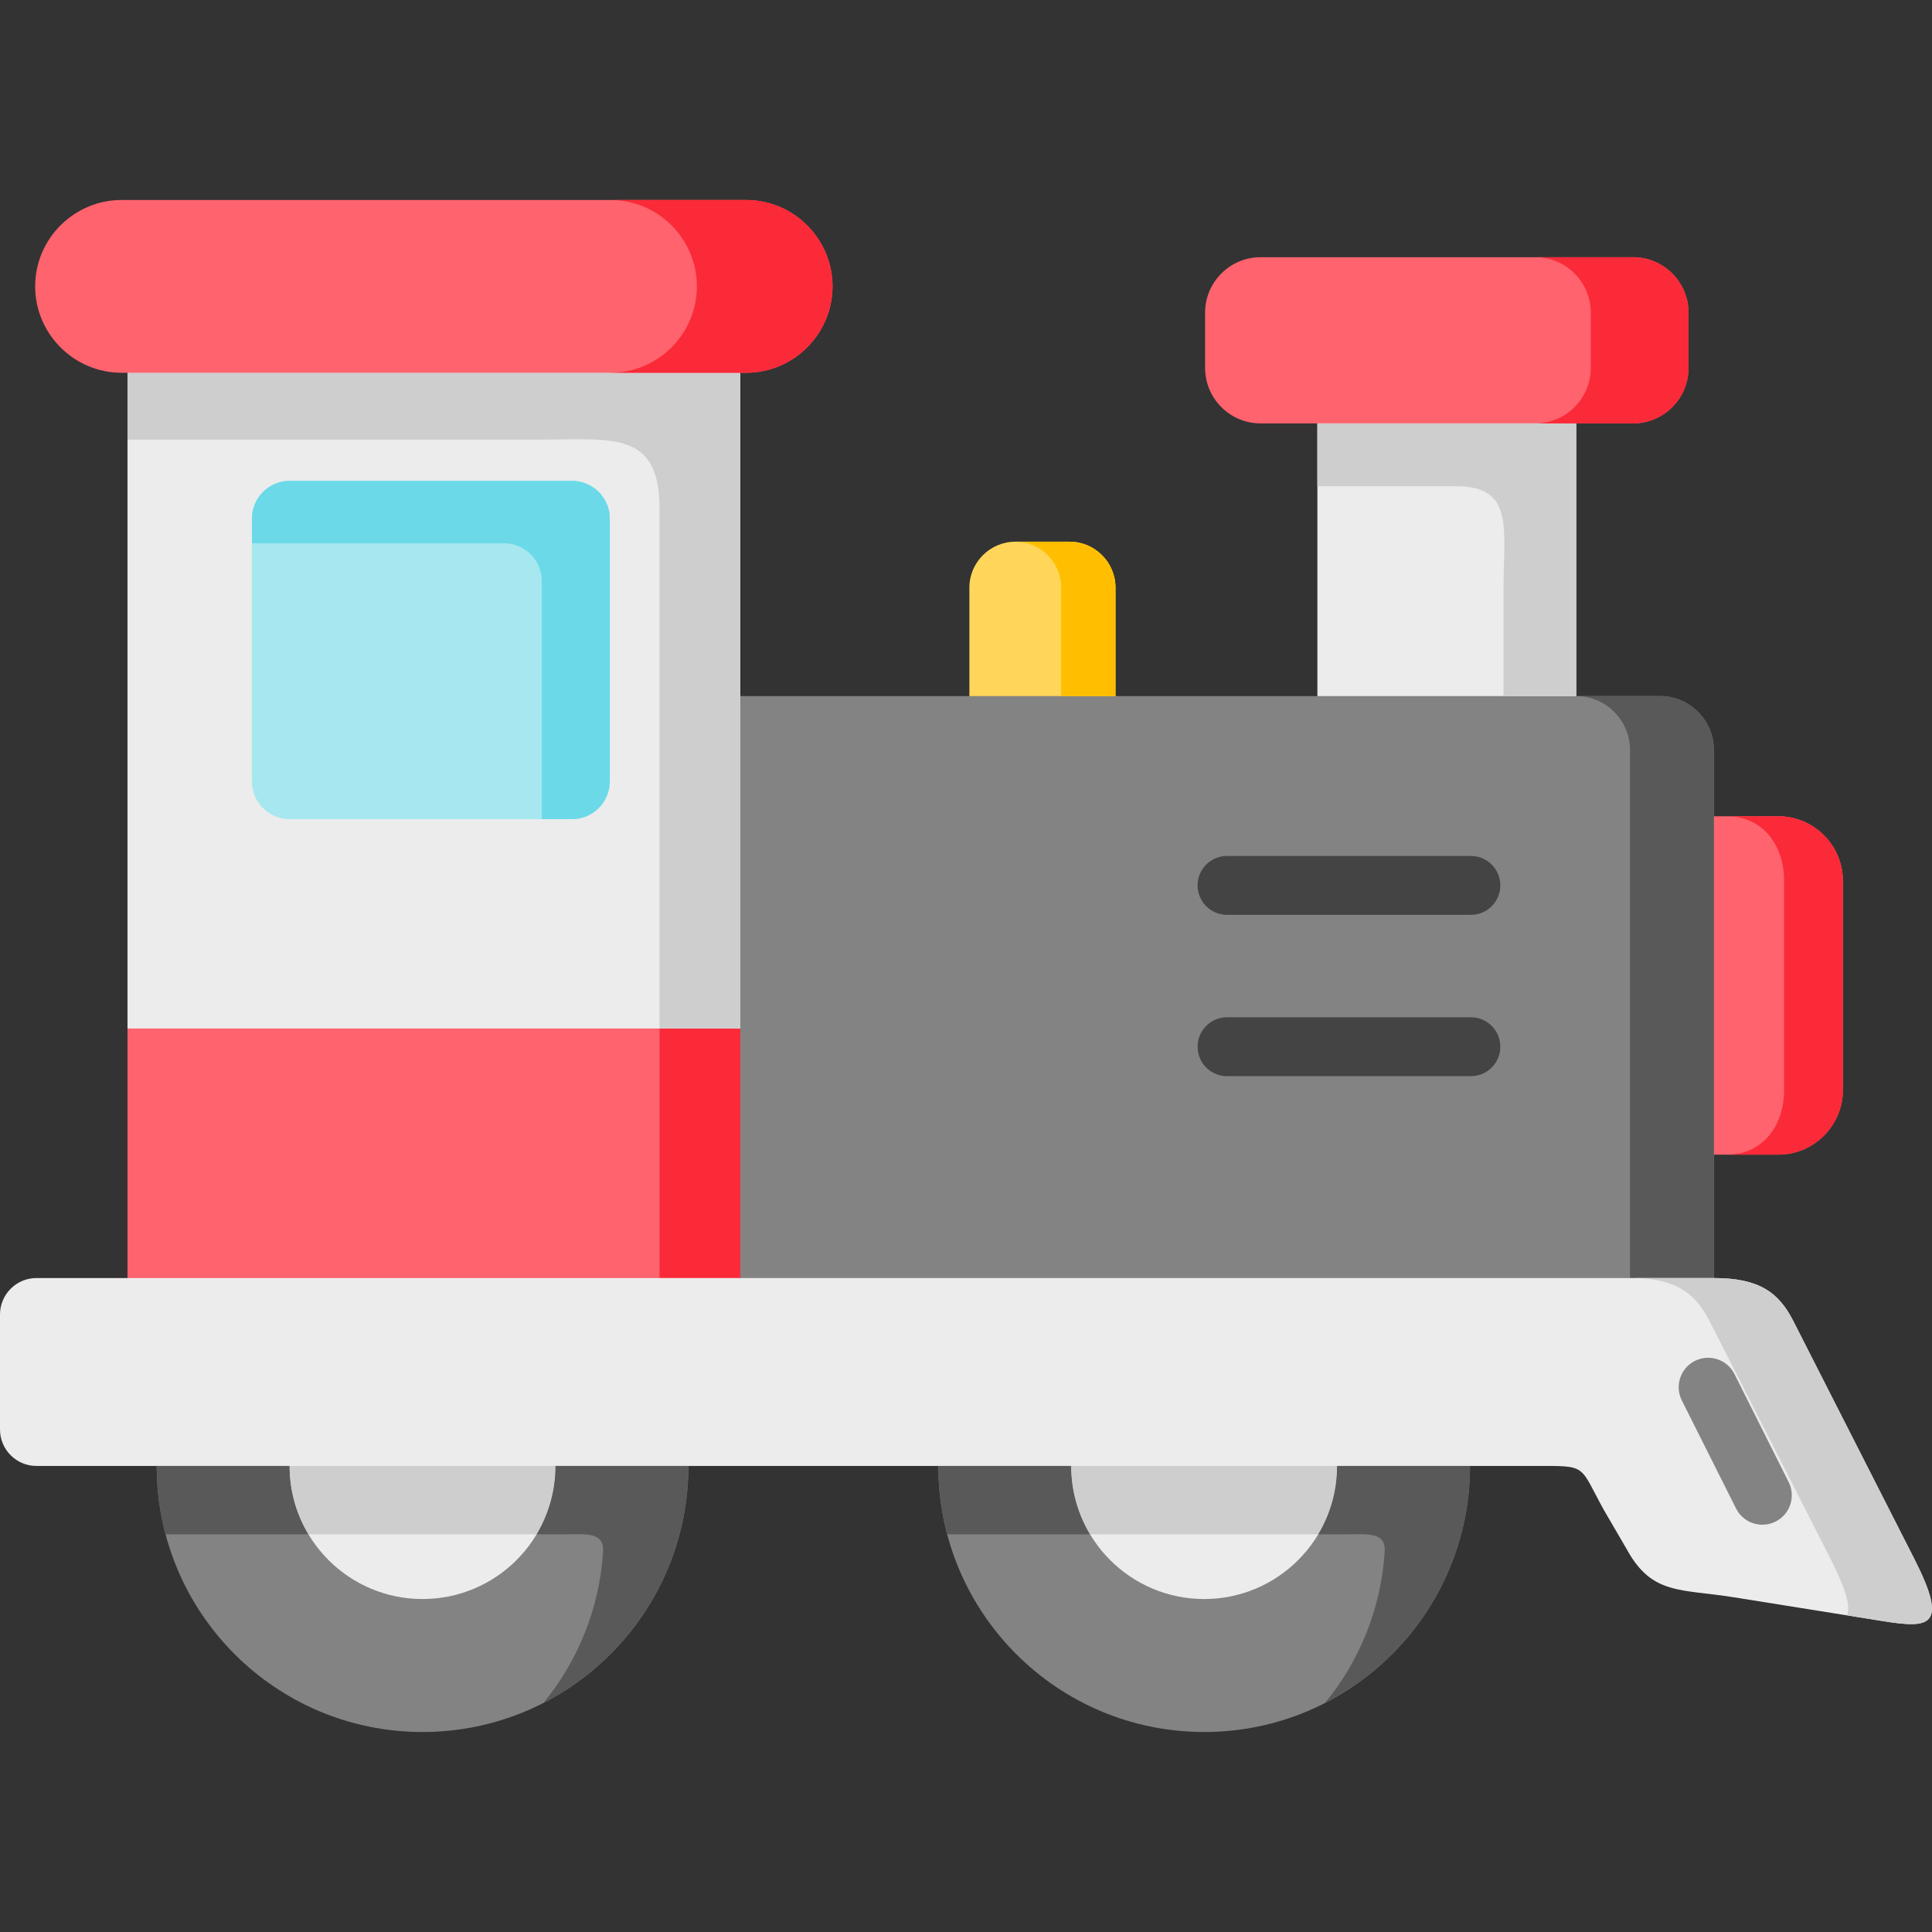 <svg id="Layer_1" enable-background="new 0 0 512 512" height="512" viewBox="0 0 512 512" width="512" xmlns="http://www.w3.org/2000/svg"><rect x="0" y="0" width="512" height="512" fill="#333333" stroke="none"/><g clip-rule="evenodd" fill-rule="evenodd"><path d="m41.526 388.489c0 38.952 31.539 70.511 70.437 70.511 38.927 0 70.467-31.559 70.467-70.511l-67.459-19.812z" fill="#838383"/><path d="m417.718 112.202-34.284-22.003-34.314 22.003v72.264l34.314 18.877 34.284-18.877z" fill="#ececec"/><path d="m471.276 216.318h-17.084l-25.523 45.264 25.523 44.416h17.084c9.403 0 17.113-7.685 17.113-17.124v-55.462c0-9.409-7.71-17.094-17.113-17.094z" fill="#fe636e"/><path d="m283.472 143.557h-14.397c-6.688 0-12.178 5.464-12.178 12.156v28.754l19.361 9.672 19.362-9.672v-28.754c.001-6.692-5.46-12.156-12.148-12.156z" fill="#ffd659"/><path d="m295.621 184.466h-38.723-60.713l-23.567 96.635 23.567 57.595 129.632 9.205 128.376-9.205v-32.699-89.68-17.591c0-7.831-6.425-14.26-14.28-14.26h-22.194-68.599z" fill="#838383"/><path d="m432.816 68.166h-98.793c-8.06 0-14.66 6.604-14.66 14.669v14.698c0 8.065 6.6 14.669 14.66 14.669h15.098 68.598 15.098c8.06 0 14.66-6.604 14.66-14.669v-14.698c-.001-8.065-6.601-14.669-14.661-14.669z" fill="#fe636e"/><path d="m196.185 272.568-90.879-18.555-71.518 18.555v66.128l72.131 28.988 90.266-28.988z" fill="#fe636e"/><path d="m147.212 388.489-33.7-12.536-36.766 12.536c0 19.491 15.77 35.27 35.219 35.27 19.477 0 35.247-15.779 35.247-35.27z" fill="#ececec"/><path d="m248.663 388.489c0 38.952 31.539 70.511 70.467 70.511 38.898 0 70.437-31.559 70.437-70.511l-67.926-20.806z" fill="#838383"/><path d="m454.163 338.696h.029zm.029-139.97c0-7.831-6.425-14.26-14.28-14.26h-22.194c7.826 0 14.251 6.429 14.251 14.26v17.591 89.68 32.699h22.194.029v-32.699-89.68z" fill="#595959"/><path d="m488.389 233.412c0-9.409-7.71-17.094-17.113-17.094h-13.579c9.433 0 15.113 7.685 15.113 17.094v55.462c0 9.438-5.68 17.124-15.113 17.124h13.579c9.403 0 17.113-7.685 17.113-17.124z" fill="#fb2a39"/><path d="m417.718 112.202h-36.883-31.715v16.656h12.44 24.297c15.594 0 12.586 11.309 12.586 27.468v28.14h19.274v-72.264z" fill="#cecece"/><path d="m447.476 82.835c0-8.065-6.6-14.669-14.66-14.669h-25.903c8.06 0 14.66 6.604 14.66 14.669v14.698c0 8.065-6.6 14.669-14.66 14.669h10.805 15.098c8.06 0 14.66-6.604 14.66-14.669z" fill="#fb2a39"/><path d="m174.779 272.568h21.406v66.128h-21.406z" fill="#fb2a39"/><path d="m295.621 155.713c0-6.692-5.461-12.156-12.148-12.156h-14.397c6.687 0 12.148 5.464 12.148 12.156v28.754h14.397z" fill="#ffbf00"/><path d="m354.348 388.489-37.234-13.12-33.233 13.12c0 19.491 15.77 35.27 35.248 35.27 19.449 0 35.219-15.779 35.219-35.27z" fill="#ececec"/><path d="m196.185 98.79-81.213-22.91-81.184 22.91v173.778h162.397v-88.102z" fill="#ececec"/><path d="m196.185 98.79h-162.397v17.708h110.036c18.31 0 30.955-2.425 30.955 18.234v77.29 46.374 9.789 4.383h21.406v-88.102z" fill="#cecece"/><path d="m151.621 127.427h-74.876c-5.49 0-9.987 4.5-9.987 9.994v69.663c0 5.494 4.497 9.994 9.987 9.994h74.876c5.49 0 9.987-4.5 9.987-9.994v-69.664c.001-5.493-4.497-9.993-9.987-9.993z" fill="#a6e7f0"/><path d="m151.621 127.427h-74.876c-5.49 0-9.987 4.5-9.987 9.994v6.546h66.845c5.49 0 9.987 4.5 9.987 9.994v63.118h8.031c5.49 0 9.987-4.5 9.987-9.994v-69.665c.001-5.493-4.497-9.993-9.987-9.993z" fill="#6bd9e7"/><path d="m197.733 53h-165.522c-12.587 0-22.895 10.286-22.895 22.88 0 12.624 10.309 22.909 22.895 22.909h1.577 162.397 1.548c12.586 0 22.895-10.286 22.895-22.909 0-12.594-10.309-22.88-22.895-22.88z" fill="#fe636e"/><path d="m220.628 75.88c0-12.594-10.309-22.88-22.895-22.88h-35.949c12.616 0 22.895 10.286 22.895 22.88 0 12.624-10.279 22.909-22.895 22.909h34.401 1.548c12.586.001 22.895-10.285 22.895-22.909z" fill="#fb2a39"/><path d="m454.192 338.696h-258.007-74.759-87.638-24.151c-5.315 0-9.637 4.354-9.637 9.643v30.507c0 5.318 4.351 9.643 9.637 9.643h31.89 35.219 70.467 35.219 66.232 35.219 70.467 35.219 17.025c14.28 0 11.74-.497 18.456 11.689l6.133 10.52c6.629 12.039 14.193 10.344 28.268 12.594l39.307 6.283c12.557 2.016 17.814 1.753 8.527-16.51l-32.006-62.913c-3.857-7.599-8.997-11.456-21.087-11.456z" fill="#ececec"/><path d="m454.192 338.696h-.029zm21.085 11.455c-3.855-7.598-8.994-11.455-21.084-11.455h-.029-22.019c3.417 0 6.279.321 8.673.964 6.103 1.578 9.491 5.085 12.265 10.49l32.006 62.913c4.088 8.065 5.373 12.624 4.41 15.02l9.257 1.49c12.557 2.016 17.814 1.753 8.527-16.51z" fill="#cecece"/><path d="m76.745 388.489h-35.219c0 6.283.818 12.331 2.336 18.117h37.876c-3.182-5.289-4.993-11.484-4.993-18.117z" fill="#595959"/><path d="m147.212 388.489h-70.467c0 6.633 1.811 12.828 4.994 18.117h60.479c3.154-5.289 4.994-11.484 4.994-18.117z" fill="#cecece"/><path d="m182.43 388.489h-35.219c0 6.633-1.84 12.828-4.994 18.117h8.177c4.818 0 9.754-.643 9.433 4.559-.964 15.195-6.746 29.104-15.857 40.179 22.837-11.688 38.46-35.445 38.46-62.855z" fill="#595959"/><path d="m283.881 388.489h-35.219c0 6.283.818 12.331 2.336 18.117h37.876c-3.153-5.289-4.993-11.484-4.993-18.117z" fill="#595959"/><path d="m354.348 388.489h-70.467c0 6.633 1.84 12.828 4.994 18.117h60.479c3.183-5.289 4.994-11.484 4.994-18.117z" fill="#cecece"/><path d="m389.566 388.489h-35.219c0 6.633-1.811 12.828-4.994 18.117h8.177c4.819 0 9.754-.643 9.433 4.559-.964 15.195-6.746 29.104-15.857 40.179 22.837-11.688 38.46-35.445 38.46-62.855z" fill="#595959"/></g><path d="m467.048 404.068c-2.858 0-5.61-1.577-6.979-4.306l-14.368-28.636c-1.933-3.851-.378-8.542 3.473-10.475 3.852-1.933 8.539-.377 10.472 3.475l14.368 28.636c1.933 3.851.378 8.542-3.473 10.475-1.122.563-2.317.831-3.493.831z" fill="#838383"/><path d="m389.8 242.443h-64.626c-4.309 0-7.802-3.494-7.802-7.804s3.493-7.804 7.802-7.804h64.626c4.309 0 7.802 3.494 7.802 7.804s-3.493 7.804-7.802 7.804z" fill="#444"/><path d="m389.8 285.194h-64.626c-4.309 0-7.802-3.494-7.802-7.804s3.493-7.804 7.802-7.804h64.626c4.309 0 7.802 3.494 7.802 7.804s-3.493 7.804-7.802 7.804z" fill="#444"/></svg>